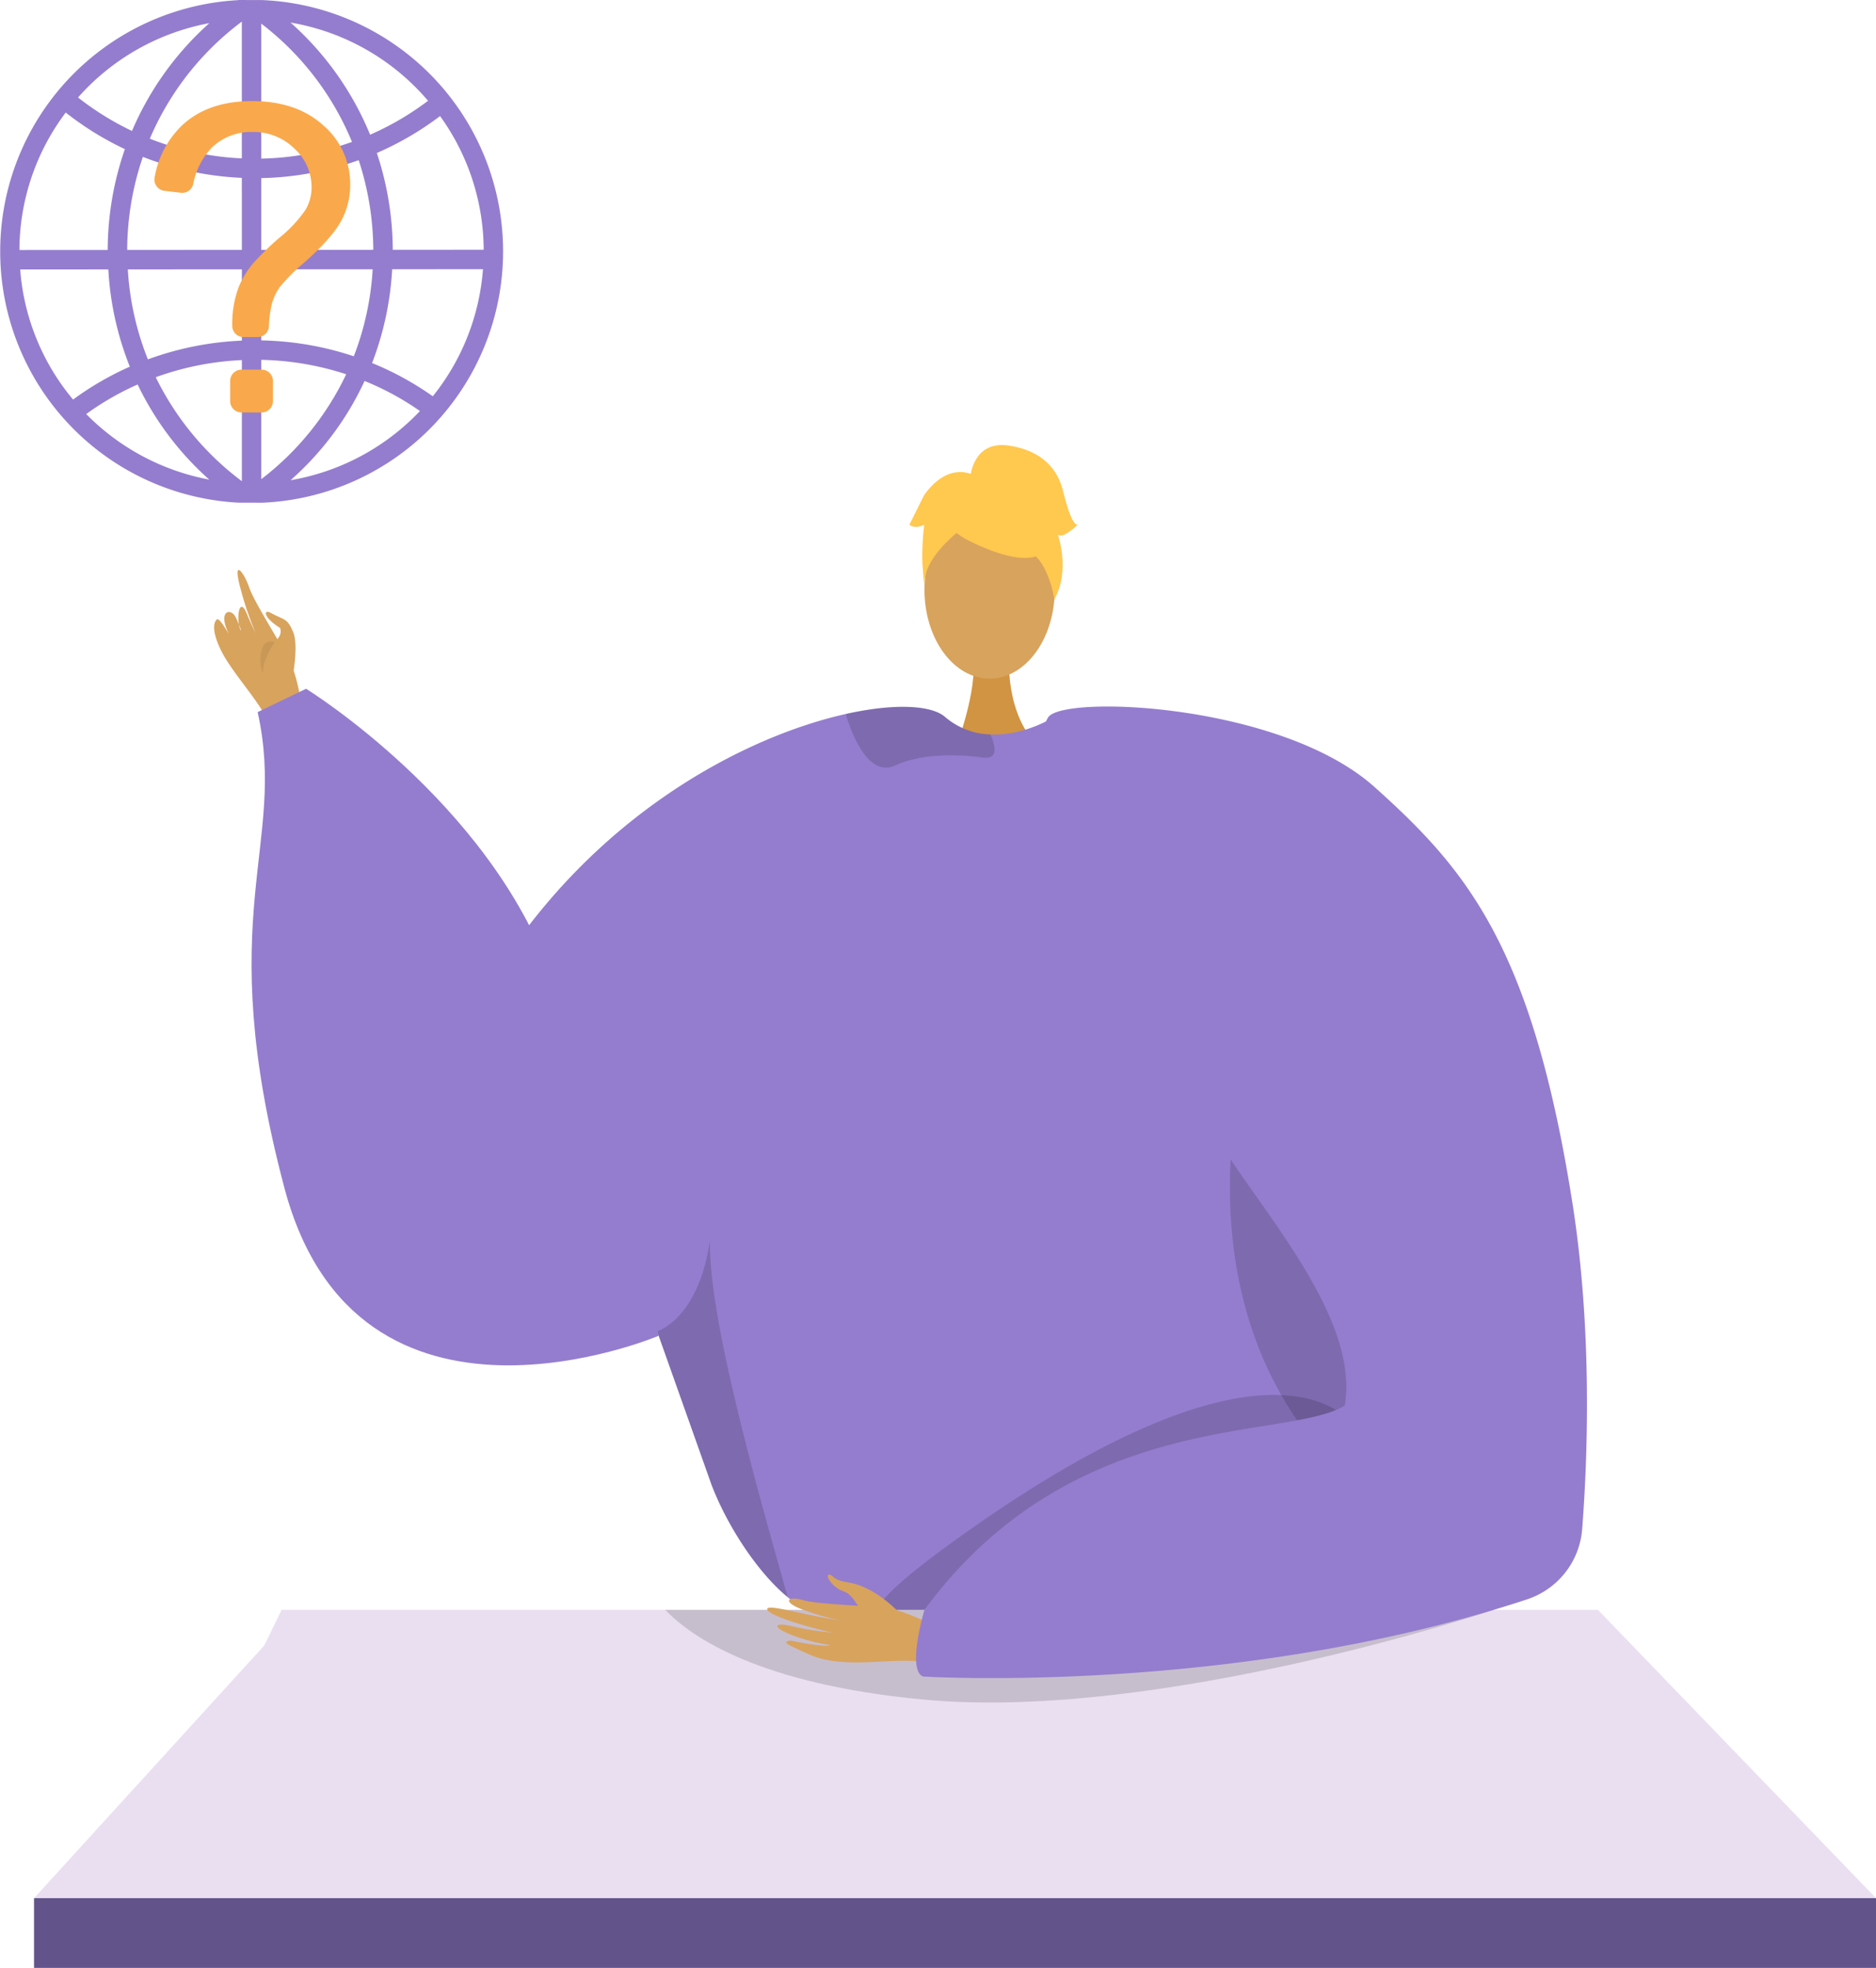 <svg xmlns="http://www.w3.org/2000/svg" width="339.315" height="355.852" viewBox="0 0 339.315 355.852"><defs><style>.a,.d{fill:#d8a35d;}.a,.b{fill-rule:evenodd;}.b{fill:#c99857;}.c{fill:#d19442;}.e{fill:#947dce;}.f{opacity:0.15;}.g{fill:#ffc84f;}.h{fill:#eadff1;}.i{fill:#62548a;}.j{fill:#f9a94b;}</style></defs><g transform="translate(-905.006 -267.973)"><g transform="translate(911.162 348.448)"><g transform="translate(32.568 22.592)"><path class="a" d="M962.637,407.981c-.25-.856-1.019-11.163-3.382-15.426s-6.266-10.386-7.106-12.846c-.987-2.894-3.221-5.641-1.455.632a59.5,59.5,0,0,0,2.6,7.585c.255.413-.244-.29-1.6-3.521-1.447-3.437-1.951,1.417-1.071,3.062,0,0,.246.178-.844-2.225-.926-2.039-3.407-1.327-1.333,2.835-.037.073-1.69-3.111-2.2-2.556-1.232,1.352.332,5.016,1.789,7.316,2.84,4.486,6.984,8.75,8.109,12.6Z" transform="translate(-945.797 -376.543)"/><path class="a" d="M960.685,395.155s.826-4.869-.1-7.027c-1.1-2.547-1.566-2.069-3.961-3.376-1.362-.842-1.669.636,1.616,2.693.585,1.892-1.6,2.439-1.509,3.752s1,4.813,1.833,5.277S960.685,395.155,960.685,395.155Z" transform="translate(-946.296 -376.947)"/><path class="b" d="M957.2,390.294s-2.046,2.977-2.094,5.123S953.217,389.074,957.2,390.294Z" transform="translate(-946.245 -377.234)"/></g><g transform="translate(39.344)"><path class="c" d="M1096.774,392.626s-.979,10.926,5.76,16.967-15.53,0-15.53,0,4.144-10.464,3.214-16.967S1096.774,392.626,1096.774,392.626Z" transform="translate(-959.73 -354.62)"/><ellipse class="d" cx="11.781" cy="16.074" rx="11.781" ry="16.074" transform="translate(121.708 10.094)"/><path class="e" d="M992.488,462.744c17.835-37.307,49.665-54.327,69.988-58.847,8.8-1.959,15.436-1.575,17.861.519a13.167,13.167,0,0,0,8.224,3.194,17.8,17.8,0,0,0,4.617-.421,22.974,22.974,0,0,0,4.895-1.664c.752-.349,1.19-.6,1.19-.6a47.725,47.725,0,0,1,12.439.742c45.978,9,53.978,86.1,53.567,92.726-.251,3.946-4.332,21.826-9.432,37.719-4.179,13.047-9.055,24.761-13.064,26.38-8.9,3.58-76.055,8.492-89.863,1.906-.323-.241-.671-.5-1-.787-5.181-4.215-10.8-12.538-13.781-20.331,0-.01-7.937-22.381-9.557-26.936-.018-.045-.027-.081-.046-.117-.053-.179-.116-.348-.178-.51-.018-.063-.045-.117-.063-.179" transform="translate(-954.94 -355.273)"/><path class="f" d="M1030.2,520.692c.017.063.045.117.063.179.063.161.125.331.179.51.018.036.026.072.045.117,1.62,4.555,9.558,26.926,9.558,26.936,2.98,7.794,8.6,16.117,13.78,20.331-3.516-12.734-14.479-49.648-14.058-64.52C1037.669,518.581,1030.2,520.683,1030.2,520.692Z" transform="translate(-956.851 -360.424)"/><path class="f" d="M1143.245,465.393s-22.257,66.439,39.494,94.655l1.255.834-.319-15.627s-29.1-40.6-29.208-41.647S1143.245,465.393,1143.245,465.393Z" transform="translate(-962.383 -358.454)"/><path class="f" d="M1093.077,410.25c.036,1.065-.528,1.763-2.238,1.53-5.333-.724-11.356-.572-15.732,1.432a3.715,3.715,0,0,1-3.6-.152c-2.8-1.638-4.537-6.524-5.226-8.689a1.479,1.479,0,0,1-.071-.475c8.8-1.959,15.436-1.575,17.861.519a13.167,13.167,0,0,0,8.224,3.194A7.275,7.275,0,0,1,1093.077,410.25Z" transform="translate(-958.676 -355.273)"/><g transform="translate(118.984)"><g transform="translate(2.486 4.482)"><path class="g" d="M1088.659,369.926s20.4,11.309,14.343-6.847C1098.814,350.516,1074.749,361.832,1088.659,369.926Z" transform="translate(-1081.068 -357.466)"/><path class="g" d="M1091.44,365.632s-11.412,6.771-10.312,13.564c0,0-2.516-20.28,8.831-20.789s15.741.585,14.732,22.03C1104.691,380.436,1101.4,363.378,1091.44,365.632Z" transform="translate(-1080.891 -357.509)"/></g><path class="g" d="M1089.922,358.256s.573-6.319,6.838-5.424,8.948,4.474,9.844,8.054,1.789,6.265,2.685,6.265c0,0-2.685,2.685-3.58,1.789,0,0,2.323,6.435-.628,11.719,0,0-1.161-8.14-5.635-9.035S1089.922,358.256,1089.922,358.256Z" transform="translate(-1078.862 -352.745)"/><path class="g" d="M1089.9,358.461s-4.474-2.685-8.948,3.58l-2.685,5.369s.894.894,2.685,0c0,0-.815,6.3.039,9.863l2.646-10.759Z" transform="translate(-1078.272 -353.005)"/></g><path class="f" d="M1159.461,540.668s-11.511-24.141-70.53,17.354,55.392-10.18,55.392-10.18Z" transform="translate(-958.971 -361.916)"/><path class="e" d="M1026.567,516.172s-54.472,23.108-67.688-26.729.532-61.791-4.842-86.051l8.761-4.219s32.977,20.331,44.266,51.721S1026.567,516.172,1026.567,516.172Z" transform="translate(-952.935 -355.098)"/></g><path class="h" d="M911.49,626.758H1244.65l-50.3-52.138H956.266l-3.124,6.434Z" transform="translate(-911.49 -363.991)"/><path class="f" d="M1031.734,574.62c4.729,4.938,17.039,13.481,46.9,16.248,42.884,3.969,102.993-16.248,102.993-16.248Z" transform="translate(-917.585 -363.991)"/><g transform="translate(132.613 47.287)"><g transform="translate(0 156.981)"><path class="a" d="M1086.946,580.217c-.848-.285-9.8-5.646-14.656-6.094s-12.113-.651-14.619-1.364c-2.948-.837-3.693.333-.3,1.63a47.917,47.917,0,0,0,7.731,2.189c.485.02-2.677-.405-6.114-1.118-3.655-.757-7.618-1.787-7.8-1.136-.352,1.263,10.174,4.1,12.029,4.3a46.7,46.7,0,0,1-4.889-.592c-2.207-.392-4.735-1.173-5.233-.715-.783.721,4.793,2.908,9.4,3.547.081.15-1.408.383-6.829-.743-.545-.113-1.933.124-.148.949,3.755,1.737,5.242,2.761,10.684,2.931,5.307.165,11.165-.927,14.982.353Z" transform="translate(-1051.184 -568.149)"/><path class="a" d="M1075.213,574.37s-4.109-4.316-8.723-5.028c-2.743-.423-2.678-1.114-3.146-1.32-1.552-.684-.049,2.2,2.28,2.937,1.894.6,2.95,3.836,4.089,4.523s4.544,1.945,5.394,1.5S1075.213,574.37,1075.213,574.37Z" transform="translate(-1051.768 -567.918)"/></g><path class="e" d="M1162.454,417.1c16.856,15.082,28.518,29.09,35.795,75.17,3.691,23.378,2.73,46.757,1.769,59.085a14.566,14.566,0,0,1-10.01,12.666c-52.812,17.42-109.184,13.942-109.184,13.942-3.025-1.126.237-12.068.237-12.068,27.02-36.669,65.636-30.5,76.025-36.936,3.24-19.008-22.873-42.8-25.951-54.587-8.064-30.922-34.609-57.681-27.741-69.8C1105.766,400.382,1145.451,401.89,1162.454,417.1Z" transform="translate(-1052.621 -402.556)"/></g><rect class="i" width="333.159" height="12.61" transform="translate(0 262.768)"/></g><g transform="translate(905.006 267.973)"><path class="e" d="M948.072,358.868l4.371.013a45.488,45.488,0,0,0,0-90.894l-4.329-.014-.041.028a45.5,45.5,0,0,0,0,90.866ZM920.6,342.848A50.864,50.864,0,0,1,929.9,337.5a54.448,54.448,0,0,0,12.954,17.2A42.1,42.1,0,0,1,920.6,342.848Zm28.151,12.139a52.016,52.016,0,0,1-15.571-18.8,52.542,52.542,0,0,1,15.571-3.1Zm0-25.417a56.077,56.077,0,0,0-16.994,3.388,51.893,51.893,0,0,1-3.632-16.269l20.626-.01Zm0-16.411-20.737.012a52.457,52.457,0,0,1,2.833-16.83,55.261,55.261,0,0,0,17.9,3.793Zm8.809,41.652a54.369,54.369,0,0,0,13.39-17.946,50.906,50.906,0,0,1,10.011,5.434A41.963,41.963,0,0,1,957.555,354.812Zm25.728-15.175a54.278,54.278,0,0,0-10.983-6.014,55.565,55.565,0,0,0,3.633-16.96l16.422-.009A41.587,41.587,0,0,1,983.284,339.637Zm1.313-50.672a41.566,41.566,0,0,1,7.89,24.171l-16.446.01a56.043,56.043,0,0,0-2.878-17.507A55.453,55.453,0,0,0,984.6,288.965Zm-2.171-2.768a51.992,51.992,0,0,1-10.482,6.136,55.032,55.032,0,0,0-14.393-20.278A41.777,41.777,0,0,1,982.425,286.2ZM952.264,272.25a51.627,51.627,0,0,1,16.407,21.384,51.7,51.7,0,0,1-16.407,3.021Zm0,27.929a55.306,55.306,0,0,0,17.618-3.244,52.515,52.515,0,0,1,2.639,16.212l-20.257.011Zm0,16.5,20.147-.01A52,52,0,0,1,969,332.4a56.155,56.155,0,0,0-16.734-2.873Zm0,16.365a52.594,52.594,0,0,1,15.358,2.608,51.918,51.918,0,0,1-15.358,18.97Zm-3.517-61.16v24.731a51.737,51.737,0,0,1-16.641-3.56A51.721,51.721,0,0,1,948.747,271.881Zm-5.886.283a55.105,55.105,0,0,0-13.982,19.487,51.865,51.865,0,0,1-9.758-6.053A41.911,41.911,0,0,1,942.861,272.164Zm-25.967,16.158a55.366,55.366,0,0,0,10.7,6.617,55.986,55.986,0,0,0-3.108,18.233l-15.965.009A41.513,41.513,0,0,1,916.894,288.323ZM908.659,316.7l15.941-.008a55.381,55.381,0,0,0,3.889,17.587,54.4,54.4,0,0,0-10.265,5.948A41.516,41.516,0,0,1,908.659,316.7Z" transform="translate(-905.006 -267.973)"/></g><g transform="translate(932.939 286.249)"><path class="j" d="M950.535,329.9a2.03,2.03,0,0,1-2.032-2.026v-.013a19.016,19.016,0,0,1,1.133-6.911,15.732,15.732,0,0,1,2.681-4.418,51,51,0,0,1,4.89-4.739,23.1,23.1,0,0,0,4.589-4.966,8.008,8.008,0,0,0,1.058-4.041,9.422,9.422,0,0,0-3.1-6.967,10.49,10.49,0,0,0-7.59-3,10.2,10.2,0,0,0-7.251,2.719,12.915,12.915,0,0,0-3.462,6.682,2.058,2.058,0,0,1-2.239,1.59l-2.978-.354a2.049,2.049,0,0,1-1.764-2.446,17.039,17.039,0,0,1,5.252-9.664q4.663-4.115,12.329-4.116,8.119,0,12.953,4.418a13.961,13.961,0,0,1,4.834,10.687,13.538,13.538,0,0,1-1.7,6.684q-1.7,3.059-6.647,7.439a33.721,33.721,0,0,0-4.342,4.343,9.676,9.676,0,0,0-1.51,3.211,19.975,19.975,0,0,0-.5,3.946A2.049,2.049,0,0,1,953.1,329.9Zm-2.409,11.586v-3.649a2.046,2.046,0,0,1,2.047-2.046h3.649a2.045,2.045,0,0,1,2.046,2.046v3.649a2.046,2.046,0,0,1-2.046,2.047h-3.649A2.046,2.046,0,0,1,948.126,341.484Z" transform="translate(-934.43 -287.225)"/></g></g></svg>